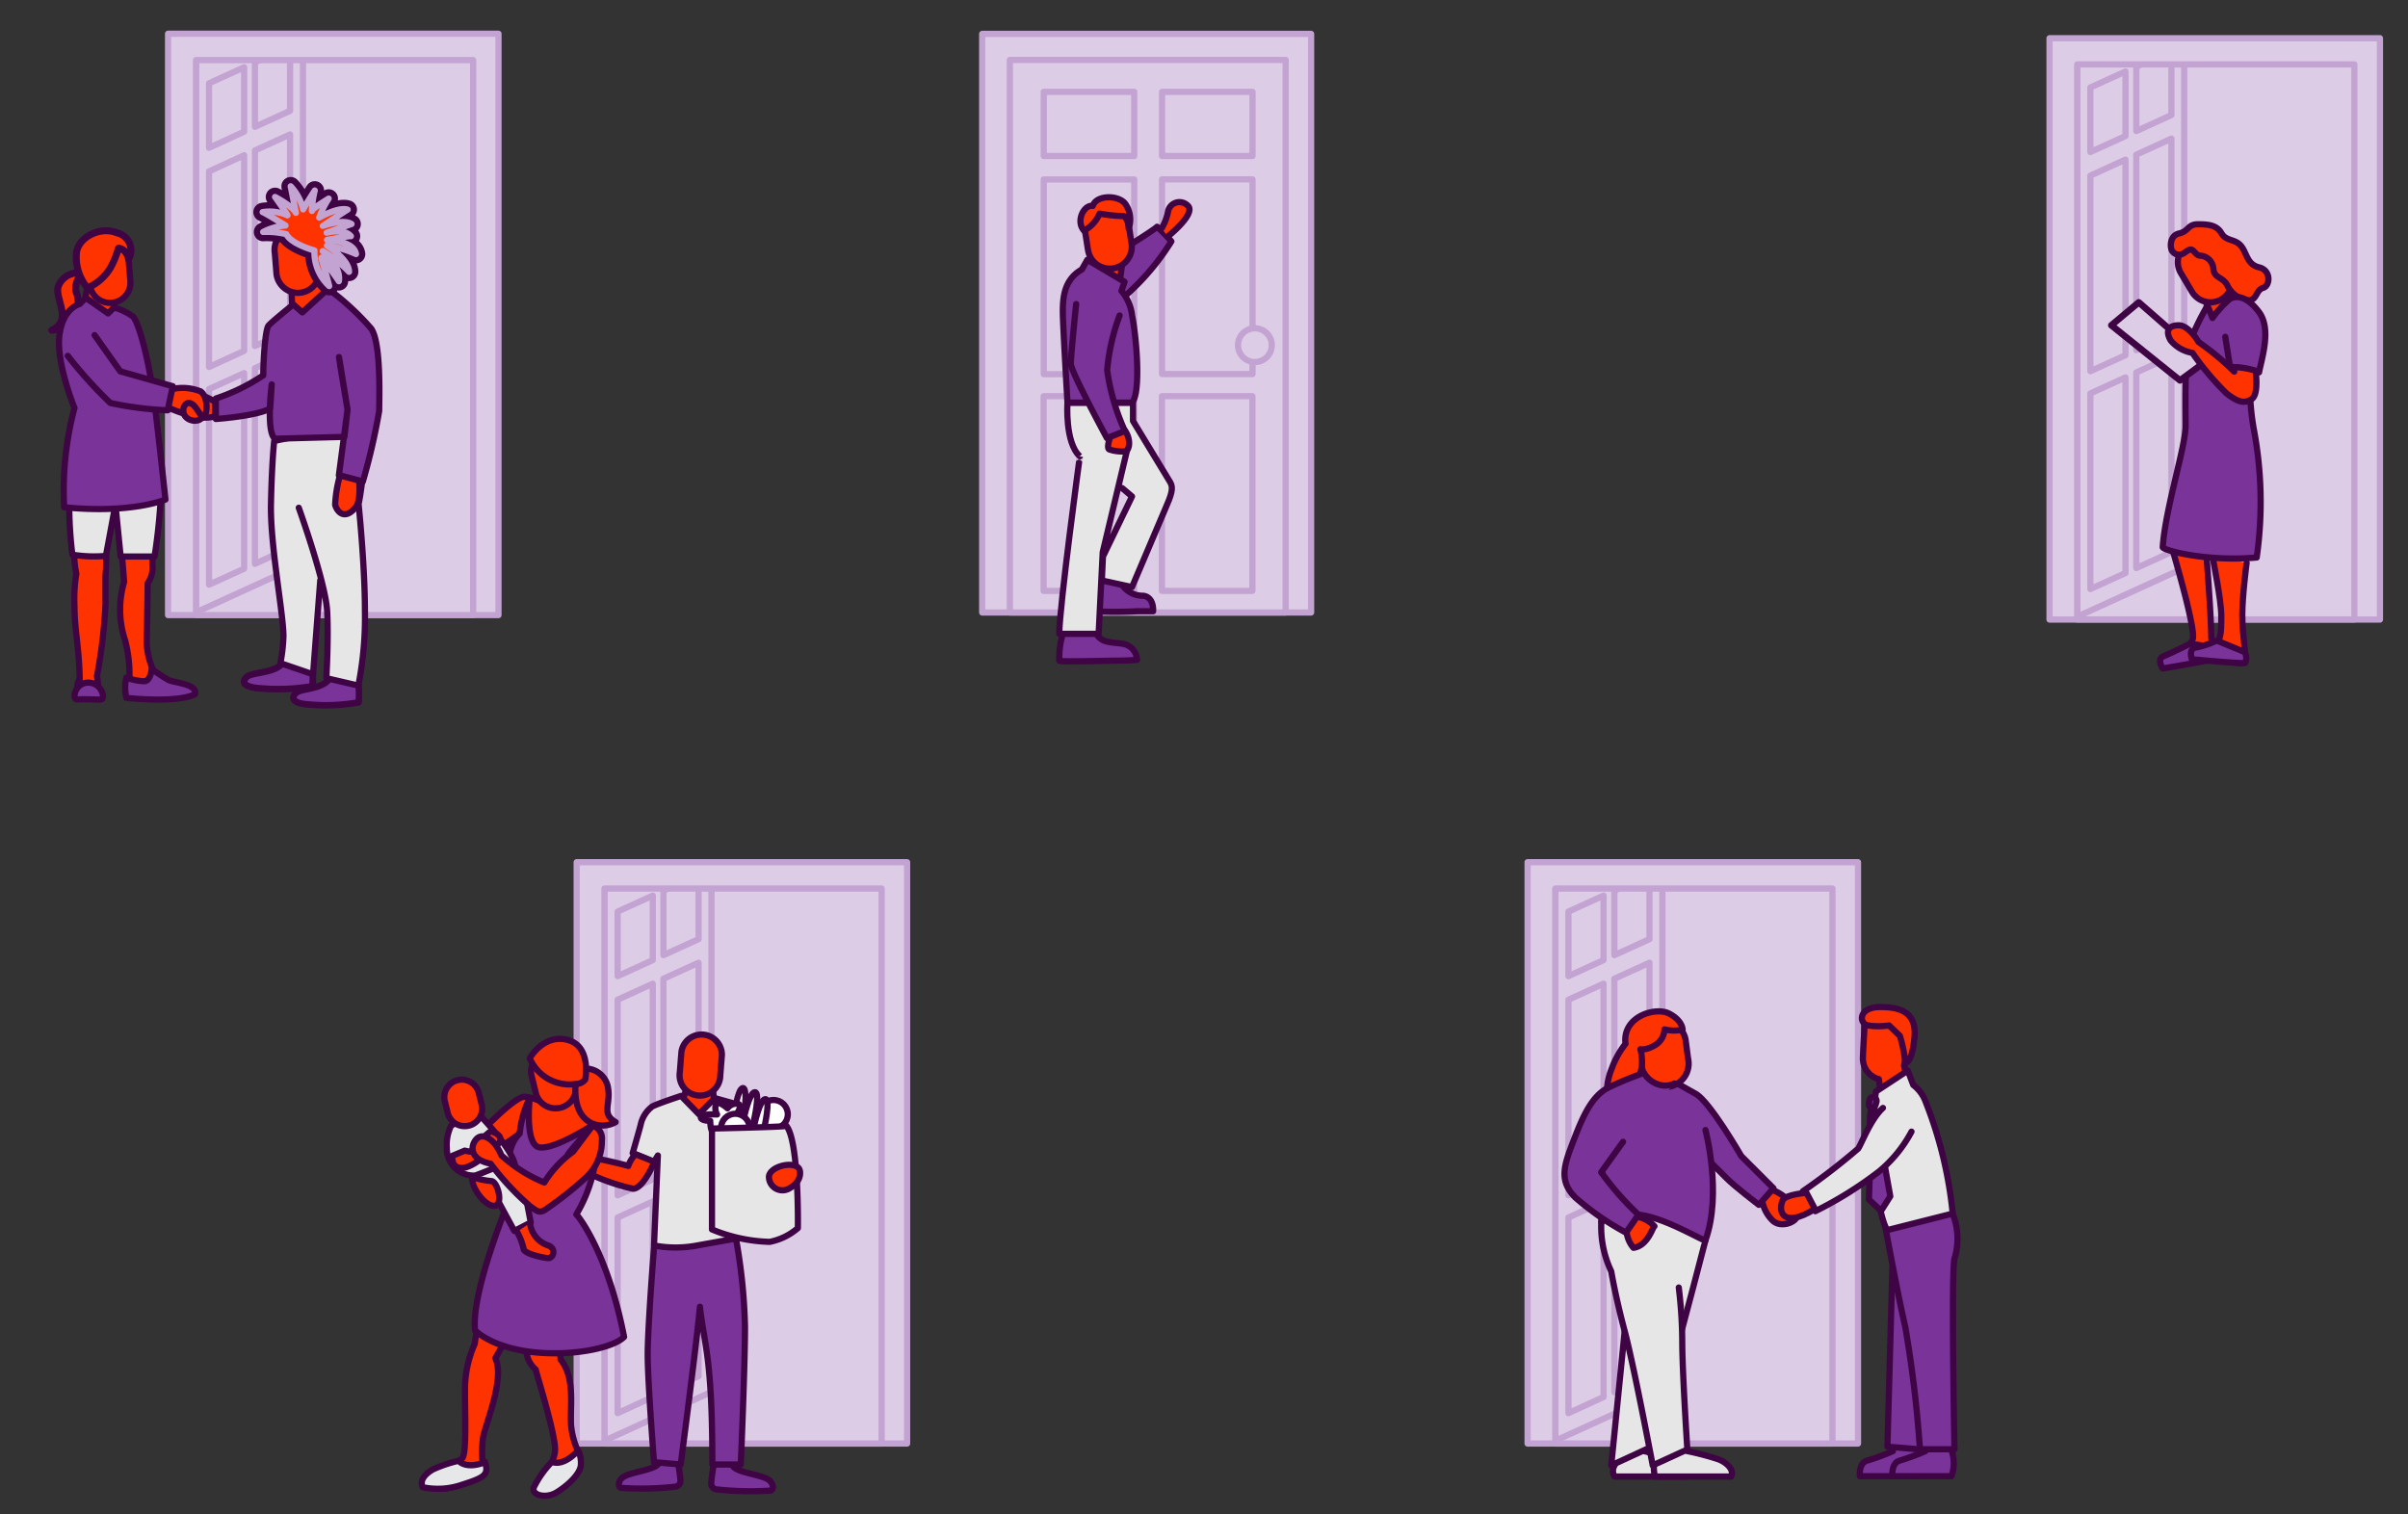 <svg id="Layer_1" data-name="Layer 1" xmlns="http://www.w3.org/2000/svg" xmlns:xlink="http://www.w3.org/1999/xlink" viewBox="0 0 194 122"><rect x="0" y="0" width="194" height="122" fill="#333333" stroke="none"/><defs><style>.cls-1,.cls-14,.cls-2{fill:#ddcce5;}.cls-1,.cls-19,.cls-4{stroke:#c2a3d1;}.cls-1,.cls-10,.cls-11,.cls-12,.cls-13,.cls-14,.cls-15,.cls-16,.cls-17,.cls-18,.cls-19,.cls-4,.cls-8,.cls-9{stroke-linecap:round;stroke-linejoin:round;}.cls-1,.cls-10,.cls-11,.cls-13,.cls-19,.cls-4,.cls-8,.cls-9{stroke-width:0.5px;}.cls-3{clip-path:url(#clip-path);}.cls-4{fill:none;}.cls-5{clip-path:url(#clip-path-2);}.cls-6{clip-path:url(#clip-path-3);}.cls-7{clip-path:url(#clip-path-4);}.cls-17,.cls-19,.cls-8{fill:#f30;}.cls-10,.cls-11,.cls-12,.cls-13,.cls-14,.cls-15,.cls-16,.cls-17,.cls-18,.cls-8,.cls-9{stroke:#3e0443;}.cls-15,.cls-16,.cls-18,.cls-9{fill:#793399;}.cls-10{fill:#e6e6e7;}.cls-11,.cls-12{fill:#fff;}.cls-12{stroke-width:0.49px;}.cls-13{fill:#e6e7e8;}.cls-14{stroke-width:0.53px;}.cls-15{stroke-width:0.53px;}.cls-16{stroke-width:0.52px;}.cls-17{stroke-width:0.56px;}.cls-18{stroke-width:1.5px;}</style><clipPath id="clip-path"><rect class="cls-1" x="4.59" y="16.04" width="44.72" height="22.33" transform="translate(-0.25 54.15) rotate(-90)"/></clipPath><clipPath id="clip-path-2"><rect class="cls-1" x="37.5" y="82.78" width="44.72" height="22.33" transform="translate(-34.08 153.81) rotate(-90)"/></clipPath><clipPath id="clip-path-3"><rect class="cls-1" x="114.11" y="82.78" width="44.72" height="22.33" transform="translate(42.52 230.42) rotate(-90)"/></clipPath><clipPath id="clip-path-4"><rect class="cls-1" x="156.16" y="16.38" width="44.72" height="22.33" transform="translate(150.97 206.07) rotate(-90)"/></clipPath></defs><title>district-canvasing</title><rect class="cls-1" x="69.07" y="12.78" width="46.62" height="26.5" transform="translate(66.35 118.42) rotate(-90)"/><rect class="cls-1" x="70.21" y="15.98" width="44.52" height="22.22" transform="translate(65.38 119.56) rotate(-90)"/><rect class="cls-1" x="85.15" y="6.34" width="5.17" height="7.29" transform="translate(77.75 97.72) rotate(-90)"/><rect class="cls-1" x="94.67" y="6.34" width="5.17" height="7.29" transform="translate(87.28 107.24) rotate(-90)"/><rect class="cls-1" x="79.89" y="18.66" width="15.69" height="7.29" transform="translate(65.43 110.04) rotate(-90)"/><rect class="cls-1" x="89.42" y="18.66" width="15.69" height="7.29" transform="translate(74.96 119.56) rotate(-90)"/><rect class="cls-1" x="79.89" y="36.12" width="15.69" height="7.29" transform="translate(47.96 127.5) rotate(-90)"/><rect class="cls-1" x="89.42" y="36.12" width="15.69" height="7.29" transform="translate(57.49 137.03) rotate(-90)"/><circle class="cls-1" cx="101.1" cy="27.81" r="1.36"/><rect class="cls-1" x="3.44" y="12.83" width="46.84" height="26.62" transform="translate(0.71 53) rotate(-90)"/><rect class="cls-2" x="4.59" y="16.04" width="44.72" height="22.33" transform="translate(-0.25 54.15) rotate(-90)"/><g class="cls-3"><rect class="cls-1" x="7.61" y="-8.66" width="36.96" height="68.08"/><polygon class="cls-1" points="24.41 0.68 24.41 45.4 15.79 49.34 15.79 4.62 24.41 0.68"/><polygon class="cls-1" points="19.67 5.42 19.67 10.61 16.84 11.91 16.84 6.71 19.67 5.42"/><polygon class="cls-1" points="23.37 3.73 23.37 8.93 20.54 10.22 20.54 5.02 23.37 3.73"/><polygon class="cls-1" points="19.67 12.51 19.67 28.27 16.84 29.57 16.84 13.81 19.67 12.51"/><polygon class="cls-1" points="23.37 10.83 23.37 26.59 20.54 27.88 20.54 12.12 23.37 10.83"/><polygon class="cls-1" points="19.67 30.06 19.67 45.82 16.84 47.11 16.84 31.35 19.67 30.06"/><polygon class="cls-1" points="23.37 28.37 23.37 44.13 20.54 45.43 20.54 29.67 23.37 28.37"/></g><rect class="cls-4" x="4.59" y="16.04" width="44.72" height="22.33" transform="translate(-0.25 54.15) rotate(-90)"/><rect class="cls-1" x="36.35" y="79.58" width="46.84" height="26.62" transform="translate(-33.12 152.66) rotate(-90)"/><rect class="cls-2" x="37.5" y="82.78" width="44.72" height="22.33" transform="translate(-34.08 153.81) rotate(-90)"/><g class="cls-5"><rect class="cls-1" x="40.52" y="58.08" width="36.96" height="68.08"/><polygon class="cls-1" points="57.32 67.42 57.32 112.15 48.7 116.08 48.7 71.36 57.32 67.42"/><polygon class="cls-1" points="52.59 72.16 52.59 77.36 49.76 78.65 49.76 73.45 52.59 72.16"/><polygon class="cls-1" points="56.28 70.47 56.28 75.67 53.45 76.96 53.45 71.77 56.28 70.47"/><polygon class="cls-1" points="52.59 79.26 52.59 95.02 49.76 96.31 49.76 80.55 52.59 79.26"/><polygon class="cls-1" points="56.28 77.57 56.28 93.33 53.45 94.62 53.45 78.86 56.28 77.57"/><polygon class="cls-1" points="52.59 96.81 52.59 112.56 49.76 113.86 49.76 98.1 52.59 96.81"/><polygon class="cls-1" points="56.28 95.12 56.28 110.88 53.45 112.17 53.45 96.41 56.28 95.12"/></g><rect class="cls-4" x="37.5" y="82.78" width="44.72" height="22.33" transform="translate(-34.08 153.81) rotate(-90)"/><rect class="cls-1" x="112.96" y="79.58" width="46.84" height="26.62" transform="translate(43.49 229.27) rotate(-90)"/><rect class="cls-2" x="114.11" y="82.78" width="44.72" height="22.33" transform="translate(42.52 230.42) rotate(-90)"/><g class="cls-6"><rect class="cls-1" x="117.13" y="58.08" width="36.96" height="68.08"/><polygon class="cls-1" points="133.93 67.42 133.93 112.15 125.31 116.08 125.31 71.36 133.93 67.42"/><polygon class="cls-1" points="129.19 72.16 129.19 77.36 126.36 78.65 126.36 73.45 129.19 72.16"/><polygon class="cls-1" points="132.89 70.47 132.89 75.67 130.06 76.96 130.06 71.77 132.89 70.47"/><polygon class="cls-1" points="129.19 79.26 129.19 95.02 126.36 96.31 126.36 80.55 129.19 79.26"/><polygon class="cls-1" points="132.89 77.57 132.89 93.33 130.06 94.62 130.06 78.86 132.89 77.57"/><polygon class="cls-1" points="129.19 96.81 129.19 112.56 126.36 113.86 126.36 98.1 129.19 96.81"/><polygon class="cls-1" points="132.89 95.12 132.89 110.88 130.06 112.17 130.06 96.41 132.89 95.12"/></g><rect class="cls-4" x="114.11" y="82.78" width="44.72" height="22.33" transform="translate(42.52 230.42) rotate(-90)"/><rect class="cls-1" x="155" y="13.18" width="46.84" height="26.62" transform="translate(151.94 204.92) rotate(-90)"/><rect class="cls-2" x="156.16" y="16.38" width="44.72" height="22.33" transform="translate(150.97 206.07) rotate(-90)"/><g class="cls-7"><rect class="cls-1" x="159.18" y="-8.32" width="36.96" height="68.08"/><polygon class="cls-1" points="175.97 1.02 175.97 45.75 167.35 49.69 167.35 4.96 175.97 1.02"/><polygon class="cls-1" points="171.24 5.76 171.24 10.96 168.41 12.25 168.41 7.05 171.24 5.76"/><polygon class="cls-1" points="174.94 4.08 174.94 9.27 172.11 10.56 172.11 5.37 174.94 4.08"/><polygon class="cls-1" points="171.24 12.86 171.24 28.62 168.41 29.91 168.41 14.15 171.24 12.86"/><polygon class="cls-1" points="174.94 11.17 174.94 26.93 172.11 28.22 172.11 12.46 174.94 11.17"/><polygon class="cls-1" points="171.24 30.41 171.24 46.17 168.41 47.46 168.41 31.7 171.24 30.41"/><polygon class="cls-1" points="174.94 28.72 174.94 44.48 172.11 45.77 172.11 30.01 174.94 28.72"/></g><rect class="cls-4" x="156.16" y="16.38" width="44.72" height="22.33" transform="translate(150.97 206.07) rotate(-90)"/><polyline class="cls-8" points="55.48 87.08 54.76 89.52 55.71 90.7 57.74 90.7 57.36 86.98"/><path class="cls-9" d="M54.44,119.78a23.84,23.84,0,0,1-4.43.1c-.28-.16-.13-.61.12-.81.65-.53,2.92-.6,3-1.32l1.47-.11s.2,1.21.22,1.68A.47.47,0,0,1,54.44,119.78Z"/><path class="cls-9" d="M57.69,120a25.58,25.58,0,0,0,4.42.1c.28-.16.13-.61-.12-.82-.64-.53-2.91-.6-3-1.31l-1.47-.11s-.21,1.21-.22,1.68A.47.47,0,0,0,57.69,120Z"/><path class="cls-8" d="M58.16,85a1.64,1.64,0,0,0-3.26-.26l-.13,1.64a1.64,1.64,0,1,0,3.26.26Z"/><path class="cls-9" d="M52.69,100.51s-.51,6.43-.51,8.62.51,8.68.51,8.68l2.15.19s1.29-9.81,1.55-12.71c.34,3.15,1,3.88,1,12.71h2.29s.34-7.76.34-11.1a44.81,44.81,0,0,0-.75-7.22"/><path class="cls-10" d="M54.87,88.3s-1.95.64-2.33.86a2.49,2.49,0,0,0-.93,1.49c-.18.68-.64,2.26-.64,2.26l1.72.7L53,93.1l-.31,7.25a9.29,9.29,0,0,0,3.48,0l3.52-.63.3-6.81,1.38-.8s-.72-2.78-1.51-3-2.27-.63-2.27-.63l-1.29,1.29Z"/><path class="cls-8" d="M51.21,93a2.43,2.43,0,0,0-.59.94,35.82,35.82,0,0,0-3.89-.82c-.51-.51-2.48-.66-2.48.07a1.47,1.47,0,0,0,2.23.86A16.59,16.59,0,0,0,51,95.78c.84,0,1.72-2.17,1.72-2.17Z"/><circle class="cls-11" cx="62.32" cy="89.78" r="1.15"/><path class="cls-11" d="M59.92,90.13s.45-2.13.9-2.13-.1,2.36-.1,2.36"/><path class="cls-12" d="M59.14,89.85s.28-2.16.71-2.19.06,2.37.06,2.37"/><path class="cls-11" d="M60.76,90.69s.45-2.13.9-2.13-.1,2.36-.1,2.36"/><path class="cls-11" d="M59.43,89.63s.45-.7-.07-.7a.88.88,0,0,0-.75.37s-.8-.71-.94-.32a1.14,1.14,0,0,0,.1.82s-1.31-.08-1.31.22.76.29.76.29,0,.9.27.9"/><circle class="cls-11" cx="59.24" cy="90.89" r="1.15"/><path class="cls-10" d="M57.36,90.93v8.13a12.92,12.92,0,0,0,4.65,1,4.88,4.88,0,0,0,2.27-1.11s.11-7-.93-8.24C63.45,90.8,57.36,90.93,57.36,90.93Z"/><path class="cls-8" d="M64.32,94.09c-.54-.54-2.28-.09-2.37.7a1.09,1.09,0,0,0,1.73.91C64.56,95.2,64.57,94.34,64.32,94.09Z"/><path class="cls-8" d="M38.75,106a11.23,11.23,0,0,0-.5,2.27,9.1,9.1,0,0,0-.79,3.83c0,1.69.13,4.81-.18,5.34s-3,1.16-3,1.74,1.44,1,2.23.58,2.4-.81,2.4-1.61a9.47,9.47,0,0,1,0-2.27c.18-1.11,1.78-4.76,1-6.45l.87-1.52"/><path class="cls-13" d="M34.89,118.39c-1.3.75-.83,1.44-.83,1.44a6,6,0,0,0,3.19-.21c1.82-.58,2.15-.81,1.82-1.83-.11.1-1.44.6-2.13-.09A10.8,10.8,0,0,0,34.89,118.39Z"/><path class="cls-8" d="M42.49,108.13a2.14,2.14,0,0,0,.67,2.22c0,.14,1.56,5.05,1.56,6.43s-1.56,2.39-1.56,2.94,1.14.74,1.56.32,2-1.61,2-2.34-.51-1.24-.69-2.66.41-3.91-.87-5.51a4.15,4.15,0,0,0-.25-1.4"/><path class="cls-8" d="M44.6,93.42H42.49s-.44-2.14-.44-2.24a15.47,15.47,0,0,1-2.58,1.69l-.91-1.62,1.15-1s1.88-1.88,2.55-1.88a3.9,3.9,0,0,1,1.54.5l.66-1.15,3.39.3L48,92"/><path class="cls-8" d="M42.81,86.62A1.65,1.65,0,0,1,46,85.81c.07.29.3,1.24.38,1.53a1.65,1.65,0,0,1-3.19.82C43.12,87.87,42.89,86.92,42.81,86.62Z"/><path class="cls-8" d="M46.8,86.13A1.85,1.85,0,0,1,49,87.74c.19,1.28-.56,2,.6,2.67-1.23.71-3.46.19-3.23-3"/><path class="cls-8" d="M42.68,85.27a3.48,3.48,0,0,0,3.7,2.07.94.94,0,0,0,.77-.36s.53-2.68-1.42-3.19S42.68,85.27,42.68,85.27Z"/><path class="cls-9" d="M42.68,88.45s-.44,3.85.81,4,4.26-1.8,4.26-1.8-1.82,2.07-2,2.38,2.14,1,2.14,1a11.92,11.92,0,0,1-1.46,3.82c0-.07,2.49,2.88,3.85,9.87-1.43,1.43-8.8,2.25-12-.51C37.87,104,41.45,95.6,41.45,95.6s-1.2-2.65.42-4.27A8.47,8.47,0,0,1,42.68,88.45Z"/><path class="cls-13" d="M39.8,94.12s-1.69.7-1.58.6A2.17,2.17,0,0,1,36,92.5a3.48,3.48,0,0,1,.35-1.81l2-1.15s3.18,3.16,3.18,4.62a4.14,4.14,0,0,1-1.15,2.6l-2-1.82"/><path class="cls-8" d="M36.44,93.13l1-.42.39.08h.09s1.39-1.62,1.62-1.62,1.17.41.6,1-2.05,1.94-2.94,1.94S36.44,93.13,36.44,93.13Z"/><polyline class="cls-13" points="39.95 96.43 41.44 99.18 42.76 98.5 42.28 96 40.41 93.71"/><path class="cls-8" d="M41.66,99.26a5.1,5.1,0,0,1,.53,1.37c0,.37,1.6.74,2,.74s.68-.83-.11-1.05a2.16,2.16,0,0,1-1.38-1.78"/><path class="cls-8" d="M47.75,90.69a1.1,1.1,0,0,1,.74,1.19,4,4,0,0,1-1.21,2.93,29.07,29.07,0,0,1-3.41,2.7c-.47.27-.68,0-1.11-.28a21.84,21.84,0,0,1-3.24-3.47c-1.73-.34-1.63-1.48-1.12-2s1.44,0,2,1.33a11.66,11.66,0,0,0,3.45,2.19,8.74,8.74,0,0,1,2.32-2.49Z"/><path class="cls-8" d="M38.07,94.85c-.19.66.92,2.31,1.73,2.31s.3-2-.23-2A6.63,6.63,0,0,1,38.07,94.85Z"/><path class="cls-13" d="M46.58,116.87s-1.1,1.3-2.12.92A8,8,0,0,0,43,119.86c-.17.64,1,.88,1.8.41s2-1.49,2-2.3A2.29,2.29,0,0,0,46.58,116.87Z"/><path class="cls-8" d="M35.86,88.82a1.41,1.41,0,1,1,2.73-.69c.07.24.14.55.2.8a1.41,1.41,0,1,1-2.73.7Z"/><path class="cls-8" d="M177.73,44.33s.42,5.24.42,7.06a13.64,13.64,0,0,0,.28,1.38c0,.38-2.44.69-3.41.91s-1.21-.35-.63-.61,2-.75,2.27-1.59-1.78-7.69-1.78-7.69"/><path class="cls-9" d="M178.38,52.17a.9.9,0,0,1,.29.84c0,.12-4.43.85-4.43.85s-.53-.76.09-1,2.12-1,2.12-1Z"/><path class="cls-8" d="M181,45.35s-.35,2.66-.35,4.18c0,1.73.31,3,.22,3.6s-1,.09-2.17.09-1.1-1-.45-1.21.71-.9.71-2.34-.7-4.58-.7-4.9"/><path class="cls-9" d="M180.82,52.53a.87.87,0,0,1,.06.88c0,.11-4.29-.29-4.29-.29s-.32-.87.34-.95a7,7,0,0,0,1.66-.56Z"/><polyline class="cls-8" points="177.75 23.54 177.84 26.49 180.2 25.43 178.97 21.87"/><path class="cls-8" d="M175.7,22a1.74,1.74,0,1,1,3-1.77l.89,1.5a1.74,1.74,0,0,1-3,1.77Z"/><path class="cls-8" d="M175.37,20.5a.72.72,0,0,1-.39-.31c-.14-.24-.21-1.2.58-1.38s.68-.74,1.51-.74,1.52.06,1.9.72,1.07.44,1.56,1S181,21.3,182,21.54s.9,1.5.32,1.66-.47,1-1.17,1a2.14,2.14,0,0,1-1.72-1.24c-.41-.69-1-.51-1.11-1.27a1.12,1.12,0,0,0-1.05-1.09c-.42,0-.53-.63-.9-.47S175.92,20.58,175.37,20.5Z"/><path class="cls-9" d="M179.28,27.14l.38,2.42A8.5,8.5,0,0,1,182,30c.25-1.25,1-3.51,0-4.85s-1.87-1.36-2.37-1.05a8.69,8.69,0,0,0-1.38,1.52l-.4-1a20,20,0,0,0-1.45,3c-.41,1.25-.32,5-.32,6.69s-1.63,6.67-1.84,9.77c0,.27,3.57,1.2,7.57.84a31.56,31.56,0,0,0-.25-10.43,21.57,21.57,0,0,1-.26-2.24"/><polygon class="cls-14" points="177.73 29.1 175.63 30.65 170.1 26.21 172.31 24.36 177.73 29.1"/><path class="cls-8" d="M180,29.58v.36a21.8,21.8,0,0,0-2.87-2.38s-.78-1.35-1.6-1.35-1.1.45-.65,1.22a2.87,2.87,0,0,0,1.75,1,22.76,22.76,0,0,0,2.73,3.25c.95.75,1.5.87,2.07.46s.29-2.27.29-2.27A6.53,6.53,0,0,0,180,29.58Z"/><path class="cls-10" d="M130.08,118.07a.84.84,0,0,0,0,.9h5.86c.69-.69-1.49-1.62-2.34-1.79s-1.12-.26-1.12-.26"/><path class="cls-10" d="M135.94,116.92a22.64,22.64,0,0,1,2.53.67c.72.29,1.26.89,1,1.38h-6.15a4.19,4.19,0,0,1,0-1.62"/><path class="cls-10" d="M137.4,99.94s-1.71,6.61-2.61,9.81c-1,3.62-1.92,6.91-1.92,6.91l-3.06,1.41,1.36-13.59"/><path class="cls-10" d="M135.25,103.74a37.76,37.76,0,0,1,.28,4.42c0,2.32.41,8.63.41,8.63l-2.79,1.28s-1.52-8.07-2.26-10.83-1.08-4.8-1.08-4.8a8.37,8.37,0,0,1-.8-4l4.86-4.64,3.53,5.72"/><path class="cls-8" d="M142.78,95.88a3.22,3.22,0,0,1,2,2.05c0,.55-1.35,1.07-2,.38a2.88,2.88,0,0,1-.8-1.52"/><path class="cls-9" d="M134.85,87.14l1.78,1c1.15.66,3.65,5,3.65,5l2.6,2.6-1.18,1.34s-2-1.53-2.6-2.15l-1.22-1.22"/><path class="cls-9" d="M137.4,91.05s1.36,5.09,0,8.89c0,.18-3.63-2.09-5.72-2.09s-2.67.62-2.67.62V95.13l.51-5.13,4.78-3.55"/><path class="cls-8" d="M132,98.05a2.59,2.59,0,0,1,1.29.75c-.09-.09-.48,1.58-1.69,1.74a2.38,2.38,0,0,1-.56-1.34"/><path class="cls-8" d="M132.06,84.27a1.89,1.89,0,0,1,3.73-.55c.05.34.16,1.23.21,1.57a1.89,1.89,0,1,1-3.73.55C132.22,85.5,132.11,84.61,132.06,84.27Z"/><path class="cls-8" d="M134.1,82.94a1.55,1.55,0,0,1-.77,1.28c-.78.45-1.17.32-1.17.32s.58,2-.73,2.84a18.5,18.5,0,0,1-1.78,1.11c-.35-.47-.11-1.65.2-2.39a7.12,7.12,0,0,1,1.11-2c-.28-2.19,2.4-3,3.5-2.44s1.1,1.3,1.1,1.3A3.17,3.17,0,0,1,134.1,82.94Z"/><path class="cls-9" d="M130.76,92,129,94.45a23.34,23.34,0,0,0,3,3.42l-1,1.45a22.12,22.12,0,0,1-4.08-2.83c-1.36-1.36-.91-2.6-.17-4.53s1.47-3.68,2.89-4.36a27.47,27.47,0,0,1,2.81-1.15,2.07,2.07,0,0,0,1.45,1,1.72,1.72,0,0,0,1-.15"/><path class="cls-8" d="M150.09,85.15c0-.32.11-2.16.13-2.47.07-1,1.09-1.11,2-1a1.76,1.76,0,0,1,1.39,2c0,.32-.1,1.41-.12,1.72a2.05,2.05,0,0,1-.09.43l.27,1.37-2.13,1.07-.17-1.32A1.72,1.72,0,0,1,150.09,85.15Z"/><path class="cls-9" d="M154.47,116.57a3.06,3.06,0,0,1,.12,2.37h-4.75s-.12-1.08.61-1.26a18.31,18.31,0,0,0,2.05-.76"/><polyline class="cls-9" points="152.46 102.11 152.06 116.56 155.09 116.82"/><path class="cls-9" d="M157.1,116.57a3.06,3.06,0,0,1,.12,2.37h-4.76s-.11-1.08.61-1.26a18.31,18.31,0,0,0,2.05-.76"/><path class="cls-9" d="M155.94,96.24l1.21,1.18a5.44,5.44,0,0,1,.31,4c-.27,1.16,0,15.35,0,15.35h-2.78a96.94,96.94,0,0,0-1.18-9.84c-.66-2.88-1.66-8.35-1.66-8.35"/><path class="cls-10" d="M151.07,88.47l.06-.52,2.57-1.69.44,1.16h0a3,3,0,0,1,1,1.36,33.47,33.47,0,0,1,2.18,9l-5.26,1.33C151.33,98.33,149.94,89.6,151.07,88.47Z"/><polyline class="cls-9" points="150.96 88.97 152.29 96.39 151.55 97.56 150.57 96.65 150.83 88.92"/><path class="cls-10" d="M154,91.18a10.64,10.64,0,0,1-2.62,3.21,30.87,30.87,0,0,1-5.13,3.2l-1-1.61a52.42,52.42,0,0,0,4.45-3.43c.27-.38,1-2.37,2-3.28"/><path class="cls-9" d="M150.61,88.67c-.09.47,0,.56.18.6s.31-.12.39-.49S150.7,88.19,150.61,88.67Z"/><path class="cls-8" d="M152.19,82.62a5.4,5.4,0,0,1-1.7,0c-.75-.16-.78-1.48,1-1.48s3,.52,2.73,2.64c-.2,1.9-.72,1.9-.72,1.9a10.19,10.19,0,0,0-.44-2.22Z"/><path class="cls-8" d="M146.22,97.41c-2.62,1.62-3,.16-2.59-.71.24-.47,1.91-.59,1.91-.59Z"/><path class="cls-9" d="M86.85,22.32s6-3.65,6.37-4.05a13,13,0,0,1,1.15,1.18,19.64,19.64,0,0,1-4.51,5.05"/><path class="cls-8" d="M93.59,18.39a4.11,4.11,0,0,0,.5-1.28.94.94,0,0,1,1.66-.48c.51.7-1.67,2.43-1.67,2.43"/><polyline class="cls-8" points="90.51 20.53 90.13 23.29 88.39 22.93 88.39 19.72"/><path class="cls-8" d="M90.93,18.15a1.77,1.77,0,0,0-3.48.7c.06.32.15,1,.22,1.37a1.77,1.77,0,1,0,3.48-.7C91.09,19.2,91,18.47,90.93,18.15Z"/><path class="cls-9" d="M88.28,46.73a15,15,0,0,0-.22,2.52,34.92,34.92,0,0,0,3.58,0c.68,0,1.26,0,1.26,0S93,48.11,92.1,48a2,2,0,0,1-1.73-.93"/><path class="cls-9" d="M85.62,51.07a7.07,7.07,0,0,0-.28,2.16c0,.12,3.76,0,4.63,0s1.63-.06,1.63-.06a1.34,1.34,0,0,0-1.1-1.29c-1.08-.17-1.69-.05-2.18-.81"/><path class="cls-9" d="M87.6,20.93l3,1.78-.25.73a3.76,3.76,0,0,1,.86,2c.34,1.65.73,6.16,0,7H86s-.3-5.13-.36-6.73,0-3.12,1.52-4Z"/><path class="cls-10" d="M90.84,36.11l-2,8.38-.33,6.58H85.34C85.34,49,87,36.71,87,36.77c-1.22-1.11-1-4.31-1-4.31h5.28v1.46s2.72,4.47,3,4.94.1,1-.44,2.23L91.2,47.3l-2.43-.53.09-1.93L91.2,40l-.79-.67"/><path class="cls-8" d="M89.39,35.38s-.26.77,0,.84a3.2,3.2,0,0,0,1.24.15c.4-.07.5-1,0-1.68"/><path class="cls-9" d="M86.7,24.5s-.43,4.17-.43,4.8,2.91,6,2.91,6l1.45-.57a17.52,17.52,0,0,1-1.43-4.9,16.64,16.64,0,0,1,1-4.41"/><path class="cls-8" d="M88.59,17.21a11.74,11.74,0,0,0,1.88.2c.47,0,.46,1,.46,1a2.18,2.18,0,0,0-.28-2c-.54-.71-2.33-.72-2.61.18-.72-.12-1.4,1.25-.7,2A2.87,2.87,0,0,0,88.59,17.21Z"/><path class="cls-15" d="M22.81,53.36c-.59.91-2.5.77-2.93,1.18s-.3.85,1.2.93a16.28,16.28,0,0,0,4.09-.18,7,7,0,0,0,0-1.36"/><path class="cls-8" d="M25.46,22a8.1,8.1,0,0,0,1,1.81A23,23,0,0,0,24.83,26l-1.27-.59-.1-2.89"/><polyline class="cls-8" points="7.09 22.75 6.7 25.13 8.54 26.45 9.04 26.16 9.32 23.23"/><path class="cls-8" d="M12.36,44.48l-.09.89A2.31,2.31,0,0,1,11.9,47s-.05,3.59-.08,4.78a5.81,5.81,0,0,0,.64,2.45V55l-1.41.5-.64-.44a10.76,10.76,0,0,0-.33-3.46A7.86,7.86,0,0,1,10,46.89l-.19-2.4"/><path class="cls-9" d="M10.18,54.59a3.55,3.55,0,0,0,0,1.64s4,.45,5.53-.29c.24-.83-1.66-.92-2.13-1.15a12.88,12.88,0,0,1-1.36-.9s-.06,1-.62,1A4.48,4.48,0,0,1,10.18,54.59Z"/><path class="cls-8" d="M6,43.91a8.14,8.14,0,0,0,.15,2.32A12.4,12.4,0,0,0,6,48.81c0,2,.39,3.36.42,5.95,0-.14-.33.52-.11.74a7.5,7.5,0,0,0,1.5,0c.19-.19,0-1,0-1a42.38,42.38,0,0,0,.69-5.79c0-2.11,0-2.34,0-2.34a10.41,10.41,0,0,0,0-2.19"/><path class="cls-9" d="M6.22,56.36C5.78,56.4,6,55,7.11,55s1.44,1.37,1,1.37S6.66,56.31,6.22,56.36Z"/><path class="cls-10" d="M5.6,39.37a33.76,33.76,0,0,0,.23,5.32,10.8,10.8,0,0,0,2.7.1l.77-4.14.42,4.19h2.73A47.19,47.19,0,0,0,13,38.92"/><path class="cls-8" d="M17.35,32.38s-1.12-.66-1.32-.54-.82,1.25-.53,1.54a2.39,2.39,0,0,0,1.85.15Z"/><path class="cls-8" d="M13.87,31.35a3.89,3.89,0,0,1,2.3.19c.68.51.58,2.23,0,2.15a13,13,0,0,1-2.62-.85"/><path class="cls-16" d="M26.55,54.66c-.56.91-2.3.78-2.71,1.18s-.28.86,1.15.93a14.82,14.82,0,0,0,3.9-.18,7,7,0,0,0,0-1.36"/><path class="cls-10" d="M25.8,46.76l-.58,7.57-2.63-.9a13.44,13.44,0,0,0,.24-2c.1-1.46-1.07-7.4-1-10.81s.26-5.09.26-5.09l4.85-1L28.75,36a3,3,0,0,1,.51,1.7,21.05,21.05,0,0,1-.37,2.92s.51,4.9.51,8.62a28.5,28.5,0,0,1-.53,6l-2.58-.6s.19-3.07.07-5.38-2.29-8.35-2.29-8.35"/><path class="cls-17" d="M6.08,22a1.69,1.69,0,0,0-1.39,1.09c-.29,1,1.2,2.7-.52,3.52a2.27,2.27,0,0,0,2-3c-.25-.52.19-1.29.19-1.29"/><path class="cls-8" d="M25.6,20.12a1.74,1.74,0,1,0-3.46.27l.14,1.73a1.74,1.74,0,0,0,3.46-.27Z"/><path class="cls-8" d="M10.36,20.88a1.64,1.64,0,0,0-3.26.26l.13,1.63a1.64,1.64,0,1,0,3.26-.26Z"/><path class="cls-9" d="M27.31,28.77,28,33,27.3,38.3l1.93.51a51.14,51.14,0,0,0,1.32-5.71c0-1,.17-5.43-.64-6.62a21.46,21.46,0,0,0-3.48-3.21l-2.07,1.9-.73-.64s-1.74,1.4-2,1.71-.42,2.8-.42,4a15.63,15.63,0,0,1-3.82,1.87v1.65s3.31-.23,4.38-.85l.12-1.94s-.48,3.89.27,4.38l5.59-.15L28,33l-.6-3.6"/><path class="cls-8" d="M27.39,38.31A10.19,10.19,0,0,0,27,40.67c.11.45.69,1.33,1.62.25.49-.5.31-2.2.31-2.2Z"/><path class="cls-9" d="M6.92,24l1.79,1.25.48-.48a5.09,5.09,0,0,1,1.52.73c.37.37,1,2.42,1.46,5.12.2.59,1.16,9.63,1.16,9.63s-2.75,1.17-8.16.62a25.85,25.85,0,0,1,.83-8S4.5,29.21,4.79,27,6.42,24.5,6.42,24.5Z"/><path class="cls-17" d="M9.54,20a7.27,7.27,0,0,1-.67,1.63A4.1,4.1,0,0,1,7.05,23.2a3.83,3.83,0,0,1-.89-2.81c.13-1.27,1.92-2.19,3.26-1.63a1.44,1.44,0,0,1,.94,2.12C10.17,20,9.54,20,9.54,20Z"/><path class="cls-8" d="M15.21,32.47c-.42,0-.68.81-.14,1.22s1.39.17,1.1-.25S15.61,32.47,15.21,32.47Z"/><path class="cls-9" d="M5.46,28.67a35.14,35.14,0,0,0,3.43,3.8,27.68,27.68,0,0,0,4.62.59l.41-1.94-4.23-1.2L7.62,27"/><path class="cls-18" d="M21.2,18.69A4.71,4.71,0,0,1,23,18.17s-1.61-1-1.84-1.08a3.52,3.52,0,0,1,2,.26c0-.08-1-1.48-1-1.48s1.4.73,1.68,1.28c0,0-.42-2.14-.42-2.14a4.12,4.12,0,0,1,1,1.86c.5-.85.94-1.52.94-1.52A7.88,7.88,0,0,0,25.13,17c-.11-.11,1.35-1,1.35-1a7.21,7.21,0,0,0-.76,1.53s1.51-.88,2.29-.64c-.2.11-2,1.31-2,1.31s1.63-.59,2.31-.15l-2,.7s1.41-.38,1.95.28c0-.05-1.92.3-1.92.3s2.16.05,2.33,1.14a8.89,8.89,0,0,0-2.34-.68s1.78,1.1,1.78,2.11A9.88,9.88,0,0,0,26,20.23c0,.09,1.51,1.17,1.3,2.43,0,0-1.05-1.55-1.4-1.9,0,.17.49,1.65.62,2.29a3.76,3.76,0,0,1-1.19-2.87s-1.86-.5-2.26-1.31A6.73,6.73,0,0,0,21.2,18.69Z"/><path class="cls-19" d="M21.2,18.69A4.71,4.71,0,0,1,23,18.17s-1.61-1-1.84-1.08a3.52,3.52,0,0,1,2,.26c0-.08-1-1.48-1-1.48s1.4.73,1.68,1.28c0,0-.42-2.14-.42-2.14a4.12,4.12,0,0,1,1,1.86c.5-.85.94-1.52.94-1.52A7.88,7.88,0,0,0,25.13,17c-.11-.11,1.35-1,1.35-1a7.21,7.21,0,0,0-.76,1.53s1.51-.88,2.29-.64c-.2.11-2,1.31-2,1.31s1.63-.59,2.31-.15l-2,.7s1.41-.38,1.95.28c0-.05-1.92.3-1.92.3s2.16.05,2.33,1.14a8.89,8.89,0,0,0-2.34-.68s1.78,1.1,1.78,2.11A9.88,9.88,0,0,0,26,20.23c0,.09,1.51,1.17,1.3,2.43,0,0-1.05-1.55-1.4-1.9,0,.17.49,1.65.62,2.29a3.76,3.76,0,0,1-1.19-2.87s-1.86-.5-2.26-1.31A6.73,6.73,0,0,0,21.2,18.69Z"/></svg>